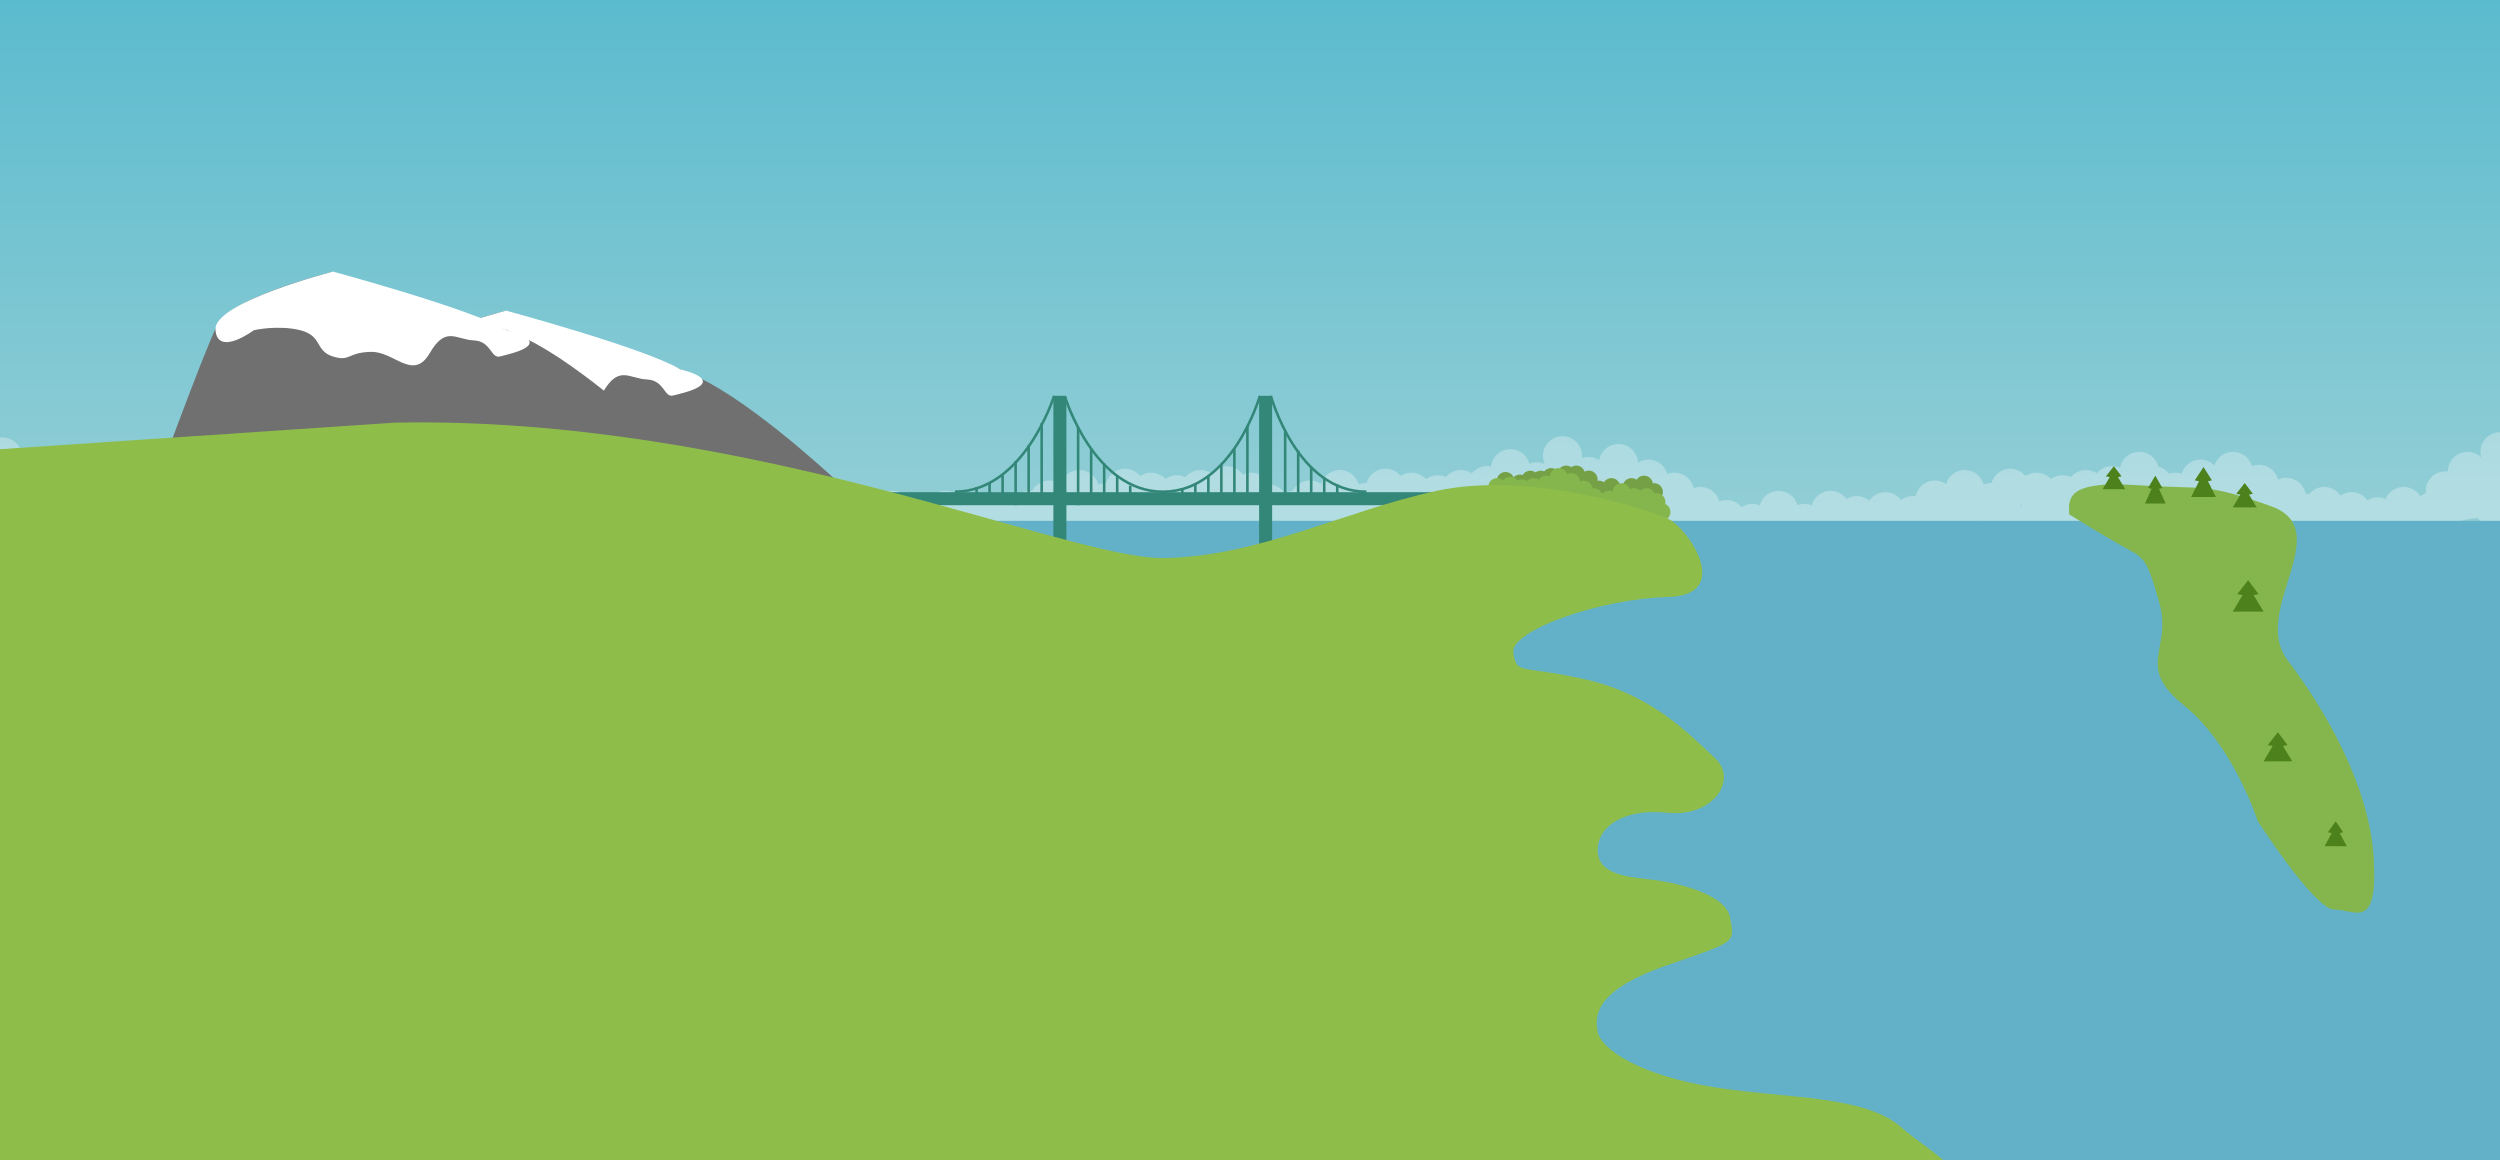 <svg xmlns="http://www.w3.org/2000/svg" xmlns:xlink="http://www.w3.org/1999/xlink" viewBox="0 0 1920 891"><defs><style>.a{clip-path:url(#c);}.b{fill:url(#a);}.c{fill:#707070;stroke:#707070;}.d,.e,.m{fill:#fff;}.d{stroke:#fff;}.e{opacity:0.3;}.f{fill:#75a046;}.g{fill:#84b64d;}.h{fill:#63b1c8;}.i{fill:#338778;}.j{fill:none;stroke:#338778;stroke-width:2px;}.k{fill:#8fbd49;}.l{fill:#4d811b;}</style><linearGradient id="a" x1="0.5" x2="0.5" y2="1" gradientUnits="objectBoundingBox"><stop offset="0" stop-color="#5bbbce"/><stop offset="1" stop-color="#c2dfdc"/></linearGradient><clipPath id="c"><rect width="1920" height="891"/></clipPath></defs><g id="b" class="a"><rect class="m" width="1920" height="891"/><rect class="b" width="1920" height="742"/><path class="c" d="M466.34,286.22S407.251,229.752,362,204.806,204.95,149.377,204.95,149.377s-76.584,19.013-87.33,39.855-54.2,140.5-54.2,140.5l329.357,18.11Z" transform="translate(183 90)"/><path class="d" d="M256.71,197.122c17.353,4.321,11.57,16.007,25.044,20.156s10.385-2.974,28.85-3.56,32.517,22.75,45.013,1.214,20.763-10.586,34.315-10,13.572,14.058,19.894,12.345,43.78-9.269,5.394-19.2C388.963,182.155,281.754,153.1,281.754,153.1s-90.922,23.477-89.762,44.025,28.8,0,28.8,0S239.357,192.8,256.71,197.122Z" transform="translate(107 86)"/><path class="e" d="M585.054,274.747a15.15,15.15,0,0,1-5.774-.05,15.052,15.052,0,0,1-10.639-1.776,15.007,15.007,0,0,1-22.24-9.535,15.115,15.115,0,0,1-7.33.3,15,15,0,0,1-22.157.824,15.1,15.1,0,0,1-8.444-.236,15,15,0,0,1-20.207-.379A14.954,14.954,0,0,1,482.6,265q-.619,0-1.226-.049a15,15,0,0,1-22.453,4.931,14.956,14.956,0,0,1-8.666-4.23,15.108,15.108,0,0,1-7.622-.3,15.025,15.025,0,0,1-14.678,4.161,15,15,0,0,1-21.48-.076,14.988,14.988,0,0,1-6.334-3.655,14.949,14.949,0,0,1-7.509-3.685,15,15,0,0,1-26.474-2.3,15,15,0,1,1-22.107-20.014,15.009,15.009,0,0,1-6.881-21.55,15,15,0,1,1,26.154-4.761A15,15,0,0,1,389,224c0,.044,0,.088,0,.132a15.018,15.018,0,0,1,16.759,12.173,14.97,14.97,0,0,1,7.406,3.918,14.965,14.965,0,0,1,8.01,4.164,15.023,15.023,0,0,1,14.988-3.734,15,15,0,0,1,21.422-.3,15.039,15.039,0,0,1,11.884,2.4,15,15,0,0,1,23.442-3.639,15.066,15.066,0,0,1,10.29-.379,15,15,0,0,1,20.6.764,15.125,15.125,0,0,1,6.886-.177,15.017,15.017,0,0,1,6.849-4.594,15.024,15.024,0,0,1,16.485-9.523,15,15,0,0,1,21.251-1.471,15.023,15.023,0,0,1,15.065,3.5,15.1,15.1,0,0,1,2.63-.23,14.938,14.938,0,0,1,6.956,1.707,15,15,0,0,1,26.964,4.3q.267-.009.537-.009a14.957,14.957,0,0,1,5.525,1.05,15,15,0,0,1,29.32,6.117,14.891,14.891,0,0,1,4.715,1.542,15.006,15.006,0,0,1,26.832-2.547,15.122,15.122,0,0,1,2.208-.161,14.959,14.959,0,0,1,5.525,1.05,15,15,0,0,1,28.949,0,15.024,15.024,0,0,1,14.736,2.109,15,15,0,0,1,25.581,0,15.121,15.121,0,0,1,2.209-.161,14.962,14.962,0,0,1,5.526,1.051,15,15,0,0,1,28.949,0,15.016,15.016,0,0,1,17.168,4.491,15.027,15.027,0,0,1,13.883-1.492,15.005,15.005,0,0,1,28.949,0,15.057,15.057,0,0,1,11.051,0,15,15,0,0,1,26.631-4.839,15.006,15.006,0,0,1,19.069,2.84,15,15,0,0,1,26.565-1.89,15.121,15.121,0,0,1,2.209-.161,14.962,14.962,0,0,1,5.526,1.051,15,15,0,0,1,28.949,0,15.017,15.017,0,0,1,17.168,4.491,15.027,15.027,0,0,1,13.883-1.492,15.005,15.005,0,0,1,28.949,0,15.057,15.057,0,0,1,11.051,0,15,15,0,0,1,26.631-4.839,15.008,15.008,0,0,1,17.479,1.293,15,15,0,0,1,23.446-1.614A14.976,14.976,0,0,1,1138.021,235a15.161,15.161,0,0,1,1.681.093,15.006,15.006,0,0,1,21.937-5.371,15.005,15.005,0,0,1,28.855.329,14.963,14.963,0,0,1,5.526-1.051c.179,0,.359,0,.537.009a15,15,0,0,1,26.106-5.467,15.005,15.005,0,0,1,19.465,2.377,15.018,15.018,0,0,1,15.327-1.472,15,15,0,0,1,19.923-2.9,15,15,0,0,1,24.027.992,15.014,15.014,0,0,1,20.376,7.485,14.991,14.991,0,0,1,11.883,6.905,14.9,14.9,0,0,1,6.058-1.869,15.005,15.005,0,0,1,21.917-5.334,15.006,15.006,0,0,1,28.856.328,14.958,14.958,0,0,1,5.525-1.05q.269,0,.537.009a15,15,0,0,1,26.107-5.467,15.005,15.005,0,0,1,19.464,2.377,15.017,15.017,0,0,1,15.327-1.472,15,15,0,0,1,19.922-2.905,15.026,15.026,0,0,1,14.736-5.223,15,15,0,0,1,29.381-2.268,15.045,15.045,0,0,1,11.982.406A15,15,0,1,1,1562.021,208a15.158,15.158,0,0,1-.119,1.9,15.031,15.031,0,0,1,13.334,1.552,15,15,0,0,1,29.768,1.871,15.007,15.007,0,0,1,22.49,8.732,15.014,15.014,0,0,1,20.218,10.915,15.016,15.016,0,0,1,19.781,10.085,15.017,15.017,0,0,1,17.169,4.491,15.027,15.027,0,0,1,13.883-1.491,15,15,0,0,1,28.949,0,15.056,15.056,0,0,1,11.051,0,15,15,0,0,1,26.632-4.839,15.009,15.009,0,0,1,17.479,1.293,15,15,0,0,1,24.364-.505,14.936,14.936,0,0,1,9-3,15.111,15.111,0,0,1,2.266.17,15,15,0,0,1,23.353-9.449,15.005,15.005,0,0,1,28.855.328,14.963,14.963,0,0,1,5.526-1.051c.179,0,.359,0,.537.009a15,15,0,0,1,26.106-5.467,15,15,0,0,1,19.464,2.377,15.017,15.017,0,0,1,15.328-1.472,15,15,0,0,1,19.922-2.905,15.014,15.014,0,0,1,17.876-4.189,15,15,0,0,1,29.339-.924,15.01,15.01,0,0,1,8.341,5.457,15.076,15.076,0,0,1,9.7-.16,15,15,0,0,1,25.075-6.244,15.005,15.005,0,0,1,28.782.57,15.014,15.014,0,0,1,20.1,10.391,15.011,15.011,0,0,1,21.068,10.291,14.921,14.921,0,0,1,2.5,1.076,15,15,0,0,1,24.324.852,15,15,0,0,1,20.688,3.552,15.026,15.026,0,0,1,13.963-.91,15.006,15.006,0,0,1,26.67-2.142,14.968,14.968,0,0,1,4.319-2.344,15.157,15.157,0,0,1-.109-1.815,15.012,15.012,0,0,1,17-14.868c0-.044,0-.088,0-.132a15,15,0,0,1,25.674-10.538,15,15,0,1,1,26.156,4.762,15.009,15.009,0,0,1-6.881,21.55,15,15,0,1,1-22.106,20.014A96.525,96.525,0,0,0,2215.021,266a14.991,14.991,0,0,1-12.79-7.16A15.019,15.019,0,0,1,2186.9,260.7a15,15,0,0,1-26.036,3.09,15.007,15.007,0,0,1-20.313-4.449,15.014,15.014,0,0,1-15.675.852A14.976,14.976,0,0,1,2113.021,266q-.483,0-.959-.03a15.006,15.006,0,0,1-22.921-6.272,15.016,15.016,0,0,1-15.756-2.2,15,15,0,0,1-24.007.963,15.012,15.012,0,0,1-16.2.33,15,15,0,0,1-24.8-.714,15.007,15.007,0,0,1-18.379-2.9q.022.41.022.826a15,15,0,0,1-25.5,10.712,15,15,0,0,1-21.17-.169,15,15,0,0,1-23.438,1.538,15,15,0,0,1-22.05-4.873,15,15,0,0,1-26.2-4.85q-.595-.18-1.168-.408a15,15,0,0,1-24.474,7.231,15,15,0,0,1-20,0,15,15,0,0,1-22-2.179,15,15,0,0,1-18.636-.505,15,15,0,0,1-24.521.293,15.033,15.033,0,0,1-13.368,1.16,15,15,0,0,1-28.949,0,15.057,15.057,0,0,1-11.051,0,15,15,0,0,1-26.118,5.509,15.007,15.007,0,0,1-22.832-8.509,15.057,15.057,0,0,1-11.051,0,15,15,0,0,1-23.515,8.021q-.476.03-.959.03a14.971,14.971,0,0,1-11.65-5.552c-.1-.051-.207-.1-.31-.158a15.006,15.006,0,0,1-27.859.552,15.026,15.026,0,0,1-13.823-5.384,15.011,15.011,0,0,1-16.2.331,15,15,0,0,1-24.8-.714,15.008,15.008,0,0,1-18.379-2.9q.022.41.022.825a15,15,0,0,1-25.5,10.712,15,15,0,0,1-21.17-.169,15,15,0,0,1-23.438,1.537,15.011,15.011,0,0,1-16.395.911c-.166.005-.331.008-.5.008a14.931,14.931,0,0,1-8.5-2.639,15.006,15.006,0,0,1-22.553-7.106,15.07,15.07,0,0,1-3.137,2.554,15,15,0,0,1-22.81,3.372,15,15,0,0,1-20,0,15,15,0,0,1-22-2.179,15.011,15.011,0,0,1-16.357,1.074,15,15,0,0,1-23.143,2.637,15,15,0,0,1-19.03,1.628,17.6,17.6,0,0,1-25.577-.259,15.018,15.018,0,0,1-15.327,1.472,15,15,0,0,1-23.209-.1,15,15,0,0,1-18.986-1.874,15.014,15.014,0,0,1-16.371-2.4q-.482.431-1,.82a15,15,0,0,1-22.63,1.583,15.029,15.029,0,0,1-13.516-.392,15,15,0,0,1-25.3-2.534,15,15,0,0,1-22.712-1.869,15.032,15.032,0,0,1-13.368,1.161,15.005,15.005,0,0,1-28.95,0,15.059,15.059,0,0,1-11.051,0,15,15,0,0,1-26.118,5.509,15.006,15.006,0,0,1-22.831-8.509,15.055,15.055,0,0,1-11.051,0,15.005,15.005,0,0,1-27.267,3.889,15.122,15.122,0,0,1-2.208.161,14.934,14.934,0,0,1-6.959-1.709,15.006,15.006,0,0,1-26.458,3.126,15.089,15.089,0,0,1-3.739-3.629,15.032,15.032,0,0,1-13.368,1.161,15,15,0,0,1-28.949,0,15.058,15.058,0,0,1-11.051,0,15,15,0,0,1-26.118,5.509,15.006,15.006,0,0,1-22.831-8.509,15.055,15.055,0,0,1-11.051,0,15.005,15.005,0,0,1-27.267,3.889,15.122,15.122,0,0,1-2.208.161,14.934,14.934,0,0,1-6.959-1.709,15,15,0,0,1-28.955-3.678,14.892,14.892,0,0,1-.56-1.663,15.057,15.057,0,0,1-11.051,0,15,15,0,0,1-27.266,3.889,15.123,15.123,0,0,1-2.209.161,14.936,14.936,0,0,1-6.96-1.709,15.023,15.023,0,0,1-17.209,9.374,15,15,0,0,1-23.906-7.715q-.573.227-1.168.408a15,15,0,0,1-25.218,5.989,15.009,15.009,0,0,1-21.506,6.4Zm1314.125-27.955q.318-.408.662-.792-.237-.265-.462-.542-.354.238-.721.456Q1898.932,246.344,1899.179,246.793Z" transform="translate(-347.021 142)"/><circle class="f" cx="6.752" cy="6.752" r="6.752" transform="translate(1213.443 361.415)"/><circle class="f" cx="6.752" cy="6.752" r="6.752" transform="translate(1221.16 369.132)"/><circle class="g" cx="6.752" cy="6.752" r="6.752" transform="translate(1217.302 374.92)"/><circle class="f" cx="6.752" cy="6.752" r="6.752" transform="translate(1203.797 357.557)"/><circle class="f" cx="6.752" cy="6.752" r="6.752" transform="translate(1196.08 357.557)"/><circle class="f" cx="6.752" cy="6.752" r="6.752" transform="translate(1184.505 359.486)"/><circle class="f" cx="6.752" cy="6.752" r="6.752" transform="translate(1176.505 361.486)"/><circle class="f" cx="6.752" cy="6.752" r="6.752" transform="translate(1168.505 361.486)"/><circle class="f" cx="6.752" cy="6.752" r="6.752" transform="translate(1160.505 364.486)"/><circle class="f" cx="6.752" cy="6.752" r="6.752" transform="translate(1149.505 362.486)"/><circle class="g" cx="6.752" cy="6.752" r="6.752" transform="translate(1209.585 369.132)"/><circle class="g" cx="6.752" cy="6.752" r="6.752" transform="translate(1199.939 371.061)"/><circle class="g" cx="6.752" cy="6.752" r="6.752" transform="translate(1190.292 367.203)"/><circle class="g" cx="6.752" cy="6.752" r="6.752" transform="translate(1199.939 363.345)"/><circle class="g" cx="6.752" cy="6.752" r="6.752" transform="translate(1180.646 365.274)"/><circle class="g" cx="6.752" cy="6.752" r="6.752" transform="translate(1190.292 359.486)"/><circle class="g" cx="6.752" cy="6.752" r="6.752" transform="translate(1171 367.203)"/><circle class="g" cx="6.752" cy="6.752" r="6.752" transform="translate(1162 368.203)"/><circle class="g" cx="6.752" cy="6.752" r="6.752" transform="translate(1153 366.203)"/><circle class="g" cx="6.752" cy="6.752" r="6.752" transform="translate(1143 367.203)"/><circle class="g" cx="6.752" cy="6.752" r="6.752" transform="translate(1261.674 384.566)"/><circle class="g" cx="6.752" cy="6.752" r="6.752" transform="translate(1269.391 386.495)"/><circle class="f" cx="6.752" cy="6.752" r="6.752" transform="translate(1255.886 365.274)"/><circle class="f" cx="6.752" cy="6.752" r="6.752" transform="translate(1263.603 371.061)"/><circle class="g" cx="6.752" cy="6.752" r="6.752" transform="translate(1265.532 378.778)"/><circle class="f" cx="6.752" cy="6.752" r="6.752" transform="translate(1246.24 367.203)"/><circle class="g" cx="6.752" cy="6.752" r="6.752" transform="translate(1252.028 382.637)"/><circle class="g" cx="6.752" cy="6.752" r="6.752" transform="translate(1257.816 374.92)"/><circle class="g" cx="6.752" cy="6.752" r="6.752" transform="translate(1248.169 374.92)"/><circle class="f" cx="6.752" cy="6.752" r="6.752" transform="translate(1230.806 367.203)"/><circle class="g" cx="6.752" cy="6.752" r="6.752" transform="translate(1240.452 380.708)"/><circle class="g" cx="6.752" cy="6.752" r="6.752" transform="translate(1238.523 371.061)"/><circle class="g" cx="6.752" cy="6.752" r="6.752" transform="translate(1228.877 376.849)"/><rect class="h" width="1920" height="680" transform="translate(0 400)"/><path class="c" d="M466.34,286.22S407.251,229.752,362,204.806,204.95,149.377,204.95,149.377s-76.584,19.013-87.33,39.855-54.2,140.5-54.2,140.5l329.357,18.11Z" transform="translate(50 60)"/><path class="i" d="M0,0H420V10H0Z" transform="translate(683 378)"/><path class="i" d="M0,0H120V10H0Z" transform="translate(977 304) rotate(90)"/><path class="i" d="M0,0H120V10H0Z" transform="translate(819 304) rotate(90)"/><path class="j" d="M570,265s22.191,72.855,75.414,72.633S719.59,264,719.59,264" transform="translate(248 40)"/><path class="j" d="M719.59,264s-22.953,73.41-76.176,73.633" transform="translate(90 40)"/><path class="j" d="M570,264s20.191,73.855,73.414,73.633" transform="translate(406 40)"/><path class="i" d="M0,0H60V2H0Z" transform="translate(801 325) rotate(90)"/><path class="i" d="M0,0H40V2H0Z" transform="translate(791 342) rotate(90)"/><path class="i" d="M0,0H34V2H0Z" transform="translate(781 354) rotate(90)"/><path class="i" d="M0,0H20V2H0Z" transform="translate(771 365) rotate(90)"/><path class="i" d="M0,0H14V2H0Z" transform="translate(761 371) rotate(90)"/><path class="i" d="M0,0H6V2H0Z" transform="translate(751 374) rotate(90)"/><path class="i" d="M0,0H60V2H0Z" transform="translate(829 328) rotate(90)"/><path class="i" d="M0,0H36V2H0Z" transform="translate(839 345) rotate(90)"/><path class="i" d="M0,0H24V2H0Z" transform="translate(849 356) rotate(90)"/><path class="i" d="M0,0H18V2H0Z" transform="translate(859 365) rotate(90)"/><path class="i" d="M0,0H6V2H0Z" transform="translate(869 373) rotate(90)"/><path class="i" d="M0,0H60V2H0Z" transform="translate(959 327) rotate(90)"/><path class="i" d="M0,0H36V2H0Z" transform="translate(949 345) rotate(90)"/><path class="i" d="M0,0H24V2H0Z" transform="translate(939 356) rotate(90)"/><path class="i" d="M0,0H16V2H0Z" transform="translate(929 365) rotate(90)"/><path class="i" d="M0,0H8V2H0Z" transform="translate(919 372) rotate(90)"/><path class="i" d="M0,0H6V2H0Z" transform="translate(909 376) rotate(90)"/><path class="i" d="M0,0H50V2H0Z" transform="translate(988 331) rotate(90)"/><path class="i" d="M0,0H34V2H0Z" transform="translate(998 346) rotate(90)"/><path class="i" d="M0,0H24V2H0Z" transform="translate(1008 359) rotate(90)"/><path class="i" d="M0,0H14V2H0Z" transform="translate(1018 367) rotate(90)"/><path class="i" d="M0,0H8V2H0Z" transform="translate(1028 372) rotate(90)"/><path class="k" d="M-195.737-29.647C76.951-34.932,321.406,75.485,394.8,74.328s137.593-36,209.41-51.568,162.1,14.349,177.6,21.291,51.13,58.974,0,60.2-121.134,25.494-118.57,42.892,5.5,8.911,56.542,20.7,79.833,43.182,98.213,60.043-1.649,45.673-36.184,42.082-53.663,10.9-53.819,28.385,18.617,20.53,38.058,22.547,60.267,10.455,63.655,29.688,6.114,17.711-47.893,36.291S725.2,424.311,727.987,438.16s33.414,33.78,90,42.672,114.994,5.9,143.358,30.853,75.387,42.017,0,62.5-357.142,23.375-357.142,23.375H-739V6.895" transform="translate(499 354.239)"/><path class="g" d="M267,109.965c-.461-11.828-2.387-26.023,51.02-22.469s52.234-2.2,103.727,16.109-15.762,80.527,12.93,118.309,62.855,96.031,66.234,152.344-14.887,39.121-30.18,39.258-58.965-68.133-58.965-68.133-18.512-57.988-56.625-88.742-8.5-42.363-19.039-79.328S324.641,144,305.082,132.824,267,109.965,267,109.965Z" transform="translate(1322.131 285.06)"/><path class="l" d="M54.776,223l-6.084,7.782,2.991.554-5.538,9.295h17.4l-5.6-9.295,2.785-.554L54.876,223" transform="translate(1568.636 135.069)"/><path class="l" d="M54.027,223l-5.556,9.424,2.731.671L46.145,244.35h15.89L56.92,233.094l2.544-.671L54.119,223" transform="translate(1601.201 142.35)"/><path class="l" d="M55.59,223l-6.658,10.118,3.273.72-6.061,12.084H65.184l-6.127-12.084,3.048-.72L55.7,223" transform="translate(1636.649 135.778)"/><path class="l" d="M55.287,223l-6.444,8.243,3.168.587-5.866,9.845H64.574l-5.931-9.845,2.95-.587L55.393,223" transform="translate(1668.6 148.025)"/><path class="l" d="M57.887,223,49.61,233.587l4.069.754-7.534,12.645H69.814L62.2,234.34l3.789-.754L58.023,223" transform="translate(1668.6 222.715)"/><path class="l" d="M57.059,223l-7.693,9.84,3.782.7-7,11.753h22l-7.08-11.753,3.522-.7-7.4-9.84" transform="translate(1692.27 339.406)"/><path class="l" d="M54.576,223l-5.943,8.419,2.922.6-5.41,10.056h17l-5.47-10.056,2.721-.6L54.674,223" transform="translate(1739.18 407.785)"/><path class="d" d="M256.71,197.122c17.353,4.321,11.57,16.007,25.044,20.156s10.385-2.974,28.85-3.56,32.517,22.75,45.013,1.214,20.763-10.586,34.315-10,13.572,14.058,19.894,12.345,43.78-9.269,5.394-19.2C388.963,182.155,281.754,153.1,281.754,153.1s-90.922,23.477-89.762,44.025,28.8,0,28.8,0S239.357,192.8,256.71,197.122Z" transform="translate(-26 56)"/></g></svg>